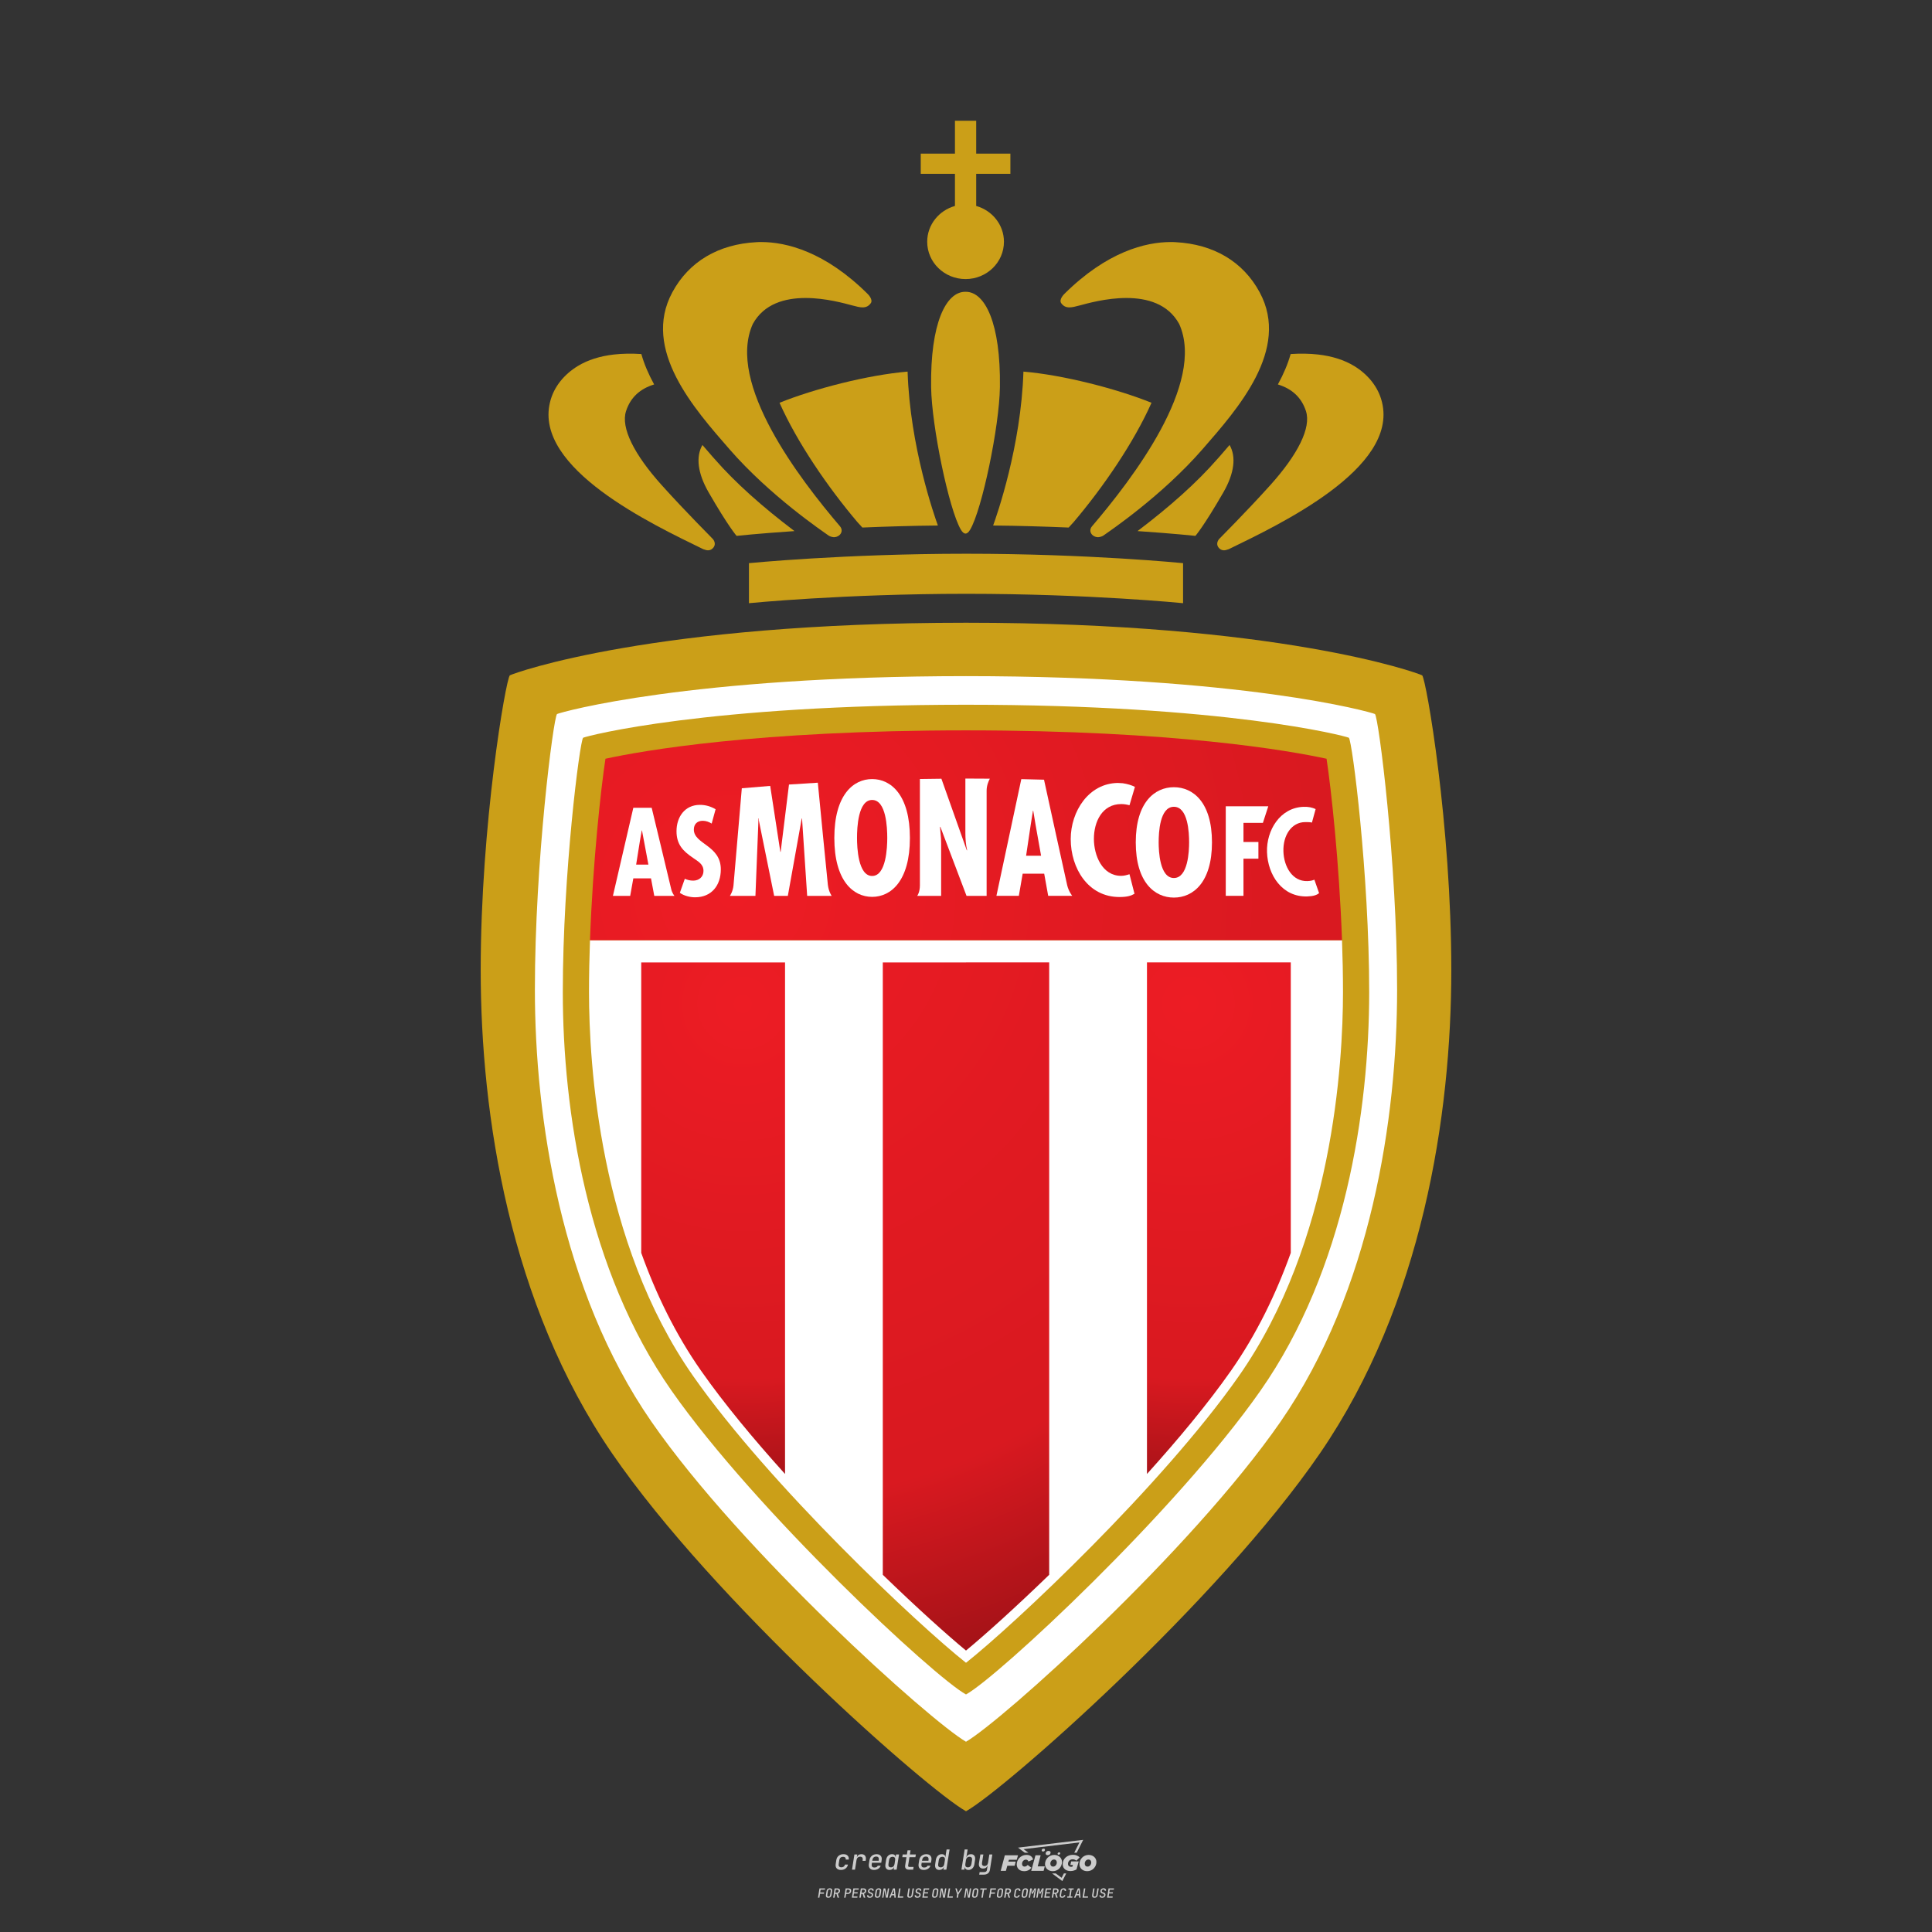 <?xml version="1.0" encoding="UTF-8"?>
<svg data-name="图层_1" xmlns="http://www.w3.org/2000/svg" xmlns:xlink="http://www.w3.org/1999/xlink" version="1.1" viewBox="0 0 800 800">
  <rect x="0" y="0" width="800" height="800" fill="#333333" stroke="none"/>
  <!-- Created by @FCLOGO 2025-1-9 GMT+8 10:42:11 . https://fclogo.top/ -->
<!-- FOR PERSONAL USE ONLY NOT FOR COMMERCIAL USE -->
  <defs>
    <radialGradient id="_未命名的渐变_8" data-name="未命名的渐变 8" cx="1.427" cy="798.006" fx="1.427" fy="798.006" r="2.8" gradientTransform="translate(59914.679 76951.303) rotate(-38) scale(121.612 -121.612)" gradientUnits="userSpaceOnUse">
      <stop offset="0" stop-color="#ed1c24"/>
      <stop offset=".721" stop-color="#d91920"/>
      <stop offset=".742" stop-color="#d91920"/>
      <stop offset="1" stop-color="#9b1116"/>
    </radialGradient>
    <radialGradient id="_未命名的渐变_81" data-name="未命名的渐变 8" cx="6.124" cy="799.996" fx="6.124" fy="799.996" r="2.8" gradientTransform="translate(-34896.215 48716.787) rotate(35.647) scale(74.709 -74.709)" xlink:href="#_未命名的渐变_8"/>
    <radialGradient id="_未命名的渐变_82" data-name="未命名的渐变 8" cx="-.995" cy="794.891" fx="-.995" fy="794.891" r="2.8" gradientTransform="translate(35041.754 48716.787) rotate(144.353) scale(74.709)" xlink:href="#_未命名的渐变_8"/>
    <radialGradient id="_未命名的渐变_83" data-name="未命名的渐变 8" cx="1.427" cy="798.006" fx="1.427" fy="798.006" r="2.8" gradientTransform="translate(59915.135 76951.893) rotate(-38) scale(121.613 -121.613)" xlink:href="#_未命名的渐变_8"/>
  </defs>
  <path d="M348.219,774.301c-.786,0-1.375-.217-1.768-.652-.393-.435-.528-1.03-.406-1.786l.252-1.648c.122-.755.45-1.35.984-1.785.534-.435,1.194-.652,1.98-.652.755,0,1.329.199,1.722.595.393.397.551.938.475,1.625h-1.236c.03-.359-.055-.637-.257-.836-.202-.198-.498-.297-.887-.297-.42,0-.763.117-1.03.349-.267.233-.435.563-.503.99l-.263,1.659c-.069.435-.006.769.189,1.002.195.233.502.349.921.349.389,0,.715-.099.979-.297.263-.198.436-.48.521-.847h1.236c-.137.687-.467,1.231-.99,1.631-.523.401-1.162.6-1.917.6ZM352.797,774.187l.996-6.294h1.19l-.195,1.19c.336-.87.973-1.304,1.911-1.304.671,0,1.169.208,1.493.624.324.416.429.986.315,1.71l-.069.423h-1.27l.057-.32c.069-.45.011-.795-.171-1.036-.183-.24-.477-.361-.881-.361-.405,0-.74.122-1.007.366-.267.245-.435.588-.503,1.03l-.63,3.971h-1.236ZM361.906,774.301c-.77,0-1.346-.223-1.728-.669s-.515-1.036-.401-1.768l.252-1.648c.084-.488.257-.915.521-1.282s.601-.651,1.013-.852c.412-.202.873-.304,1.385-.304.77,0,1.349.224,1.734.669.385.446.517,1.036.395,1.768l-.172,1.121h-3.845l-.092.526c-.153.954.217,1.431,1.11,1.431.717,0,1.175-.248,1.373-.744h1.225c-.168.534-.503.96-1.007,1.276-.504.317-1.091.475-1.763.475ZM361.231,770.216l-.046.286,2.655-.012.046-.286c.069-.466.013-.822-.166-1.07-.179-.248-.486-.372-.921-.372-.443,0-.795.126-1.059.378-.263.252-.433.611-.509,1.076ZM368.326,774.301c-.633,0-1.103-.212-1.408-.635s-.397-1.001-.274-1.734l.274-1.774c.115-.733.393-1.312.836-1.74.442-.427.98-.641,1.613-.641.465,0,.83.119,1.093.354.263.236.391.557.383.962h.023l.172-1.202h1.236l-.996,6.294h-1.225l.195-1.201h-.023c-.122.412-.351.734-.687.967s-.74.349-1.213.349ZM368.932,773.226c.389,0,.715-.119.978-.355.263-.236.429-.572.498-1.007l.252-1.648c.069-.427.01-.761-.177-1.002-.187-.24-.475-.36-.864-.36-.397,0-.725.118-.984.354-.26.236-.423.572-.492,1.007l-.252,1.648c-.069.443-.013.78.166,1.013.179.233.471.349.876.349ZM376.348,774.187c-.572,0-.994-.157-1.264-.469-.271-.312-.361-.751-.269-1.316l.538-3.387h-1.739l.171-1.122h1.74l.275-1.716h1.236l-.275,1.716h2.472l-.183,1.122h-2.461l-.538,3.387c-.076.442.099.664.526.664h1.717l-.172,1.121h-1.774ZM382.504,774.301c-.77,0-1.346-.223-1.728-.669s-.515-1.036-.401-1.768l.252-1.648c.084-.488.257-.915.521-1.282s.601-.651,1.013-.852c.412-.202.873-.304,1.385-.304.77,0,1.349.224,1.734.669.385.446.517,1.036.395,1.768l-.172,1.121h-3.845l-.092.526c-.153.954.217,1.431,1.11,1.431.717,0,1.175-.248,1.373-.744h1.225c-.168.534-.503.96-1.007,1.276-.504.317-1.091.475-1.763.475ZM381.829,770.216l-.046.286,2.655-.012.046-.286c.069-.466.013-.822-.166-1.07-.179-.248-.486-.372-.921-.372-.443,0-.795.126-1.059.378-.263.252-.433.611-.509,1.076ZM388.924,774.301c-.633,0-1.101-.212-1.402-.635-.301-.423-.395-1.001-.28-1.734l.274-1.774c.115-.733.393-1.312.836-1.74.442-.427.98-.641,1.613-.641.465,0,.83.119,1.093.354.263.236.391.557.383.962h.023l.206-1.465.298-1.796h1.236l-1.327,8.354h-1.225l.195-1.201h-.023c-.122.412-.351.734-.687.967s-.74.349-1.213.349ZM389.531,773.226c.389,0,.715-.119.978-.355.263-.236.429-.572.498-1.007l.252-1.648c.076-.427.019-.761-.172-1.002-.191-.24-.48-.36-.87-.36-.397,0-.725.118-.984.354-.26.236-.423.572-.492,1.007l-.252,1.648c-.076.443-.023.78.16,1.013s.477.349.881.349ZM401.017,774.301c-.473,0-.839-.116-1.099-.349-.26-.233-.385-.555-.378-.967h-.011l-.195,1.201h-1.224l1.327-8.354h1.236l-.286,1.796-.274,1.465h.046c.122-.412.353-.735.692-.967.34-.232.742-.349,1.208-.349.633,0,1.1.214,1.402.641.301.428.395,1.007.281,1.74l-.275,1.774c-.115.733-.395,1.31-.841,1.734-.446.423-.982.635-1.608.635ZM400.766,773.226c.397,0,.723-.116.979-.349.256-.233.422-.571.498-1.013l.252-1.648c.069-.435.011-.77-.171-1.007-.183-.236-.473-.354-.87-.354-.389,0-.715.12-.979.36s-.429.574-.498,1.002l-.252,1.648c-.069.435-.011.771.172,1.007.183.236.473.355.87.355ZM405.469,776.247l.172-1.064h1.934c.641,0,1.007-.302,1.099-.905l.103-.675.206-1.19h-.035c-.122.42-.347.744-.675.973-.328.229-.729.343-1.201.343-.626,0-1.093-.201-1.402-.601s-.41-.944-.303-1.631l.584-3.605h1.236l-.561,3.479c-.061.412,0,.732.183.961s.465.343.847.343c.389,0,.717-.122.984-.366.267-.244.431-.584.492-1.018l.538-3.399h1.236l-1.007,6.409c-.099.603-.37,1.078-.812,1.425-.443.347-1.0.521-1.671.521h-1.946ZM417.787,770.085h3.221l.537-1.855h-5.466l-1.708,6.442h2.147l.586-2.099h3.026l.439-1.708h-3.026l.244-.781ZM424.229,772.916c-.586,0-1.025-.39-1.025-1.123,0-.878.634-1.757,1.611-1.757.488,0,.878.244,1.025.781l1.952-.83c-.293-1.171-1.269-1.903-2.635-1.903-2.782,0-4.148,2.147-4.148,3.904s1.269,2.83,3.075,2.83c1.367,0,2.342-.586,2.977-1.415l-1.513-1.171c-.39.439-.83.683-1.318.683ZM430.915,768.231h-2.147l-1.757,6.442h5.124l.488-1.855h-2.928l1.22-4.587ZM439.748,771.013c0-1.659-1.318-2.928-3.221-2.928-2.196,0-3.807,1.806-3.807,3.807,0,1.659,1.318,2.928,3.221,2.928,2.196,0,3.807-1.806,3.807-3.807ZM434.917,771.696c0-.83.586-1.708,1.513-1.708.781,0,1.171.537,1.171,1.22,0,.83-.586,1.708-1.513,1.708-.781,0-1.171-.537-1.171-1.22ZM443.213,772.233h1.074l-.195.683c-.146.049-.342.098-.586.098-.683,0-1.269-.39-1.269-1.22,0-1.025.732-1.903,1.952-1.903.586,0,1.123.244,1.513.586l1.367-1.367c-.439-.537-1.513-1.074-2.733-1.074-2.587,0-4.295,1.757-4.295,3.855,0,2.05,1.611,2.879,3.221,2.879.927,0,1.855-.293,2.489-.683l.927-3.319h-3.123l-.342,1.464ZM450.777,768.084c-2.196,0-3.807,1.806-3.807,3.807,0,1.659,1.318,2.928,3.221,2.928,2.196,0,3.807-1.806,3.807-3.807,0-1.659-1.318-2.928-3.221-2.928ZM450.338,772.916c-.781,0-1.171-.537-1.171-1.22,0-.83.586-1.708,1.513-1.708.781,0,1.171.537,1.171,1.22,0,.83-.586,1.708-1.513,1.708ZM437.942,767.499c-.049.293.098.488.439.488s.537-.195.634-.488c.049-.244-.098-.488-.439-.488s-.586.244-.634.488ZM432.135,765.498c-.439,0-.732.244-.781.586s.098.586.537.586.732-.244.781-.586c.098-.342-.098-.586-.537-.586ZM433.013,767.303c-.098.537.146.878.83.878.634,0,1.074-.39,1.171-.878s-.146-.878-.83-.878c-.683,0-1.074.39-1.171.878ZM439.602,777.552l-2.44-1.806h-1.513l4.246,3.172,1.611-3.172h-.976l-.927,1.806ZM425.839,767.157l-2.001-1.464,23.132-2.782-2.147,4.246h1.025l2.684-5.319-26.988,3.221,2.782,2.099h1.513ZM338.719,785.785l.609-3.832h2.32l-.084.519h-1.764l-.184,1.145h1.627l-.084.525h-1.617l-.257,1.643h-.567ZM342.97,785.838c-.357,0-.623-.101-.798-.302-.175-.201-.234-.473-.178-.816l.268-1.701c.056-.343.203-.615.441-.816.238-.201.535-.302.892-.302s.623.1.798.299c.175.199.236.471.184.814l-.268,1.706c-.056.343-.204.615-.444.816-.24.201-.538.302-.895.302ZM343.049,785.334c.193,0,.348-.052.467-.158.119-.105.194-.257.226-.457l.268-1.701c.032-.199.005-.352-.079-.457-.084-.105-.222-.158-.415-.158s-.347.052-.465.158c-.117.105-.192.257-.223.457l-.268,1.701c-.032.2-.005.352.079.457s.22.158.409.158ZM344.996,785.785l.609-3.832h1.202c.238,0,.439.046.604.139.165.093.283.223.357.391s.091.366.052.593c-.038.259-.14.484-.304.675-.165.191-.366.321-.604.391l.535,1.643h-.619l-.478-1.575h-.541l-.247,1.575h-.567ZM345.888,783.707h.635c.189,0,.349-.056.48-.168.131-.112.211-.262.239-.451.032-.193,0-.345-.094-.459-.095-.114-.236-.171-.425-.171h-.635l-.2,1.249ZM349.545,785.785l.609-3.832h1.254c.371,0,.651.105.84.315.189.21.255.49.199.84-.038.234-.122.438-.249.611s-.29.307-.488.402c-.198.095-.419.142-.664.142h-.693l-.241,1.522h-.567ZM350.432,783.754h.693c.192,0,.357-.059.493-.176.136-.117.22-.274.252-.47s-.002-.352-.1-.47-.245-.176-.441-.176h-.688l-.21,1.291ZM352.747,785.785l.609-3.832h2.252l-.079.504h-1.695l-.173,1.087h1.512l-.079.499h-1.512l-.194,1.239h1.69l-.079.504h-2.252ZM355.843,785.785l.609-3.832h1.202c.238,0,.439.046.604.139.165.093.283.223.357.391s.091.366.052.593c-.038.259-.14.484-.304.675-.165.191-.366.321-.604.391l.535,1.643h-.619l-.478-1.575h-.541l-.247,1.575h-.567ZM356.736,783.707h.635c.189,0,.349-.056.48-.168.131-.112.211-.262.239-.451.032-.193,0-.345-.094-.459-.095-.114-.236-.171-.425-.171h-.635l-.2,1.249ZM360.132,785.838c-.385,0-.674-.095-.866-.286-.192-.191-.264-.451-.215-.779h.567c-.028.175.011.312.116.412.105.1.266.149.483.149.203,0,.37-.049.501-.147.131-.098.211-.233.239-.404.021-.15.001-.279-.06-.386-.061-.107-.158-.181-.291-.223l-.457-.136c-.266-.08-.462-.217-.588-.409-.126-.192-.17-.42-.131-.682.035-.21.112-.394.231-.551s.273-.28.462-.367.402-.131.64-.131c.35,0,.616.095.798.286.182.191.248.444.2.759h-.567c.028-.168-.003-.3-.092-.396-.089-.096-.23-.144-.422-.144-.189,0-.343.045-.462.134-.119.089-.189.214-.21.375-.025.151-.007.279.052.386s.158.181.294.223l.467.147c.262.081.456.217.58.409.124.193.165.422.123.688-.035.217-.116.406-.241.567-.126.161-.288.286-.485.375-.198.089-.419.134-.664.134ZM363.265,785.838c-.357,0-.623-.101-.798-.302-.175-.201-.234-.473-.178-.816l.268-1.701c.056-.343.203-.615.441-.816.238-.201.535-.302.892-.302s.623.1.798.299c.175.199.236.471.184.814l-.268,1.706c-.056.343-.204.615-.444.816-.24.201-.538.302-.895.302ZM363.344,785.334c.193,0,.348-.052.467-.158.119-.105.194-.257.226-.457l.268-1.701c.032-.199.005-.352-.079-.457-.084-.105-.222-.158-.415-.158s-.347.052-.465.158c-.117.105-.192.257-.223.457l-.268,1.701c-.032.2-.005.352.079.457s.22.158.409.158ZM365.275,785.785l.609-3.832h.709l.619,3.186c.007-.098.017-.217.029-.357.012-.14.027-.285.045-.435.018-.151.037-.289.058-.415l.315-1.979h.525l-.609,3.832h-.709l-.614-3.186c-.007.095-.017.209-.029.344s-.027.276-.045.423c-.018.147-.037.283-.058.409l-.315,2.01h-.53ZM368.225,785.785l1.585-3.832h.745l.373,3.832h-.562l-.073-.971h-1.087l-.388.971h-.593ZM369.385,784.342h.871l-.089-1.102c-.018-.196-.03-.365-.037-.509-.007-.143-.011-.243-.011-.299-.018.056-.052.156-.102.299s-.115.311-.192.504l-.441,1.107ZM371.721,785.785l.609-3.832h.567l-.525,3.312h1.674l-.079.52h-2.247ZM376.678,785.838c-.367,0-.634-.101-.8-.302-.166-.201-.221-.475-.165-.821l.436-2.761h.567l-.436,2.755c-.032.196-.008.35.071.462.079.112.214.168.407.168.193,0,.347-.056.465-.168.117-.112.192-.266.223-.462l.435-2.755h.567l-.436,2.761c-.056.35-.2.625-.433.824-.233.199-.533.299-.9.299ZM379.844,785.838c-.385,0-.674-.095-.866-.286-.192-.191-.264-.451-.215-.779h.567c-.028.175.011.312.116.412.105.1.266.149.483.149.203,0,.37-.049.501-.147.131-.098.211-.233.239-.404.021-.15.001-.279-.06-.386-.061-.107-.158-.181-.291-.223l-.457-.136c-.266-.08-.462-.217-.588-.409-.126-.192-.17-.42-.131-.682.035-.21.112-.394.231-.551s.273-.28.462-.367.402-.131.64-.131c.35,0,.616.095.798.286.182.191.248.444.2.759h-.567c.028-.168-.003-.3-.092-.396-.089-.096-.23-.144-.422-.144-.189,0-.343.045-.462.134-.119.089-.189.214-.21.375-.025.151-.007.279.052.386s.158.181.294.223l.467.147c.262.081.456.217.58.409.124.193.165.422.123.688-.035.217-.116.406-.241.567-.126.161-.288.286-.485.375-.198.089-.419.134-.664.134ZM381.906,785.785l.609-3.832h2.252l-.079.504h-1.695l-.173,1.087h1.512l-.079.499h-1.512l-.194,1.239h1.69l-.079.504h-2.252ZM386.943,785.838c-.357,0-.623-.101-.798-.302-.175-.201-.234-.473-.178-.816l.268-1.701c.056-.343.203-.615.441-.816.238-.201.535-.302.892-.302s.623.1.798.299c.175.199.236.471.184.814l-.268,1.706c-.056.343-.204.615-.444.816-.24.201-.538.302-.895.302ZM387.021,785.334c.193,0,.348-.052.467-.158.119-.105.194-.257.226-.457l.268-1.701c.032-.199.005-.352-.079-.457-.084-.105-.222-.158-.415-.158s-.347.052-.465.158c-.117.105-.192.257-.223.457l-.268,1.701c-.032.2-.005.352.079.457s.22.158.409.158ZM388.953,785.785l.609-3.832h.709l.619,3.186c.007-.098.017-.217.029-.357.012-.14.027-.285.045-.435.018-.151.037-.289.058-.415l.315-1.979h.525l-.609,3.832h-.709l-.614-3.186c-.007.095-.017.209-.029.344s-.027.276-.045.423c-.018.147-.037.283-.058.409l-.315,2.01h-.53ZM392.249,785.785l.609-3.832h.567l-.525,3.312h1.674l-.079.52h-2.247ZM396.117,785.785l.22-1.412-.751-2.42h.577l.446,1.449c.028.095.05.184.066.268.016.084.025.147.029.189.018-.042.046-.105.087-.189.04-.084.088-.173.144-.268l.898-1.449h.598l-1.528,2.42-.22,1.412h-.567ZM399.217,785.785l.609-3.832h.709l.619,3.186c.007-.098.017-.217.029-.357.012-.14.027-.285.044-.435.018-.151.037-.289.058-.415l.315-1.979h.525l-.609,3.832h-.709l-.614-3.186c-.007.095-.017.209-.029.344s-.027.276-.045.423c-.018.147-.037.283-.058.409l-.315,2.01h-.53ZM403.505,785.838c-.357,0-.623-.101-.798-.302-.175-.201-.234-.473-.178-.816l.268-1.701c.056-.343.203-.615.441-.816.238-.201.535-.302.892-.302.357,0,.623.1.798.299.175.199.236.471.184.814l-.268,1.706c-.056.343-.204.615-.444.816-.239.201-.538.302-.895.302ZM403.584,785.334c.193,0,.348-.052.467-.158.119-.105.194-.257.226-.457l.268-1.701c.032-.199.005-.352-.079-.457-.084-.105-.222-.158-.415-.158-.193,0-.347.052-.465.158-.117.105-.191.257-.223.457l-.268,1.701c-.032.2-.005.352.079.457.084.105.22.158.409.158ZM406.381,785.785l.525-3.312h-1.023l.084-.519h2.619l-.084.519h-1.029l-.525,3.312h-.567ZM409.518,785.785l.609-3.832h2.32l-.084.519h-1.764l-.184,1.145h1.627l-.084.525h-1.617l-.257,1.643h-.567ZM413.769,785.838c-.357,0-.623-.101-.798-.302-.175-.201-.234-.473-.178-.816l.268-1.701c.056-.343.203-.615.441-.816.238-.201.535-.302.892-.302.357,0,.623.1.798.299.175.199.236.471.184.814l-.268,1.706c-.056.343-.204.615-.444.816-.239.201-.538.302-.895.302ZM413.848,785.334c.193,0,.348-.052.467-.158.119-.105.194-.257.226-.457l.268-1.701c.032-.199.005-.352-.079-.457-.084-.105-.222-.158-.415-.158-.193,0-.347.052-.465.158-.117.105-.191.257-.223.457l-.268,1.701c-.032.2-.005.352.079.457.084.105.22.158.409.158ZM415.795,785.785l.609-3.832h1.202c.238,0,.439.046.604.139.164.093.283.223.357.391s.091.366.053.593c-.039.259-.14.484-.304.675-.165.191-.366.321-.604.391l.535,1.643h-.619l-.478-1.575h-.541l-.247,1.575h-.567ZM416.688,783.707h.635c.189,0,.349-.056.48-.168.131-.112.211-.262.239-.451.032-.193,0-.345-.095-.459-.094-.114-.236-.171-.425-.171h-.635l-.199,1.249ZM420.905,785.838c-.36,0-.631-.101-.811-.302-.18-.201-.242-.473-.186-.816l.268-1.701c.056-.346.206-.619.449-.819s.545-.299.906-.299c.357,0,.625.101.806.302.18.201.242.473.186.816h-.567c.031-.199.003-.352-.087-.457-.089-.105-.228-.158-.417-.158-.193,0-.351.052-.475.158-.124.105-.202.255-.234.451l-.268,1.706c-.032.2-.003.352.087.457.089.105.23.158.423.158s.35-.052.472-.158.199-.257.231-.457h.567c-.035.228-.115.425-.239.593s-.281.298-.47.388c-.189.091-.402.136-.64.136ZM424.034,785.838c-.357,0-.623-.101-.798-.302-.175-.201-.234-.473-.178-.816l.268-1.701c.056-.343.203-.615.441-.816.238-.201.535-.302.892-.302.357,0,.623.1.798.299.175.199.236.471.184.814l-.268,1.706c-.056.343-.204.615-.444.816-.239.201-.538.302-.895.302ZM424.112,785.334c.193,0,.348-.052.467-.158.119-.105.194-.257.226-.457l.268-1.701c.032-.199.005-.352-.079-.457-.084-.105-.222-.158-.415-.158-.193,0-.347.052-.465.158-.117.105-.191.257-.223.457l-.268,1.701c-.032.2-.005.352.079.457.084.105.22.158.409.158ZM425.965,785.785l.609-3.832h.687l.184,1.228c.021.119.037.23.047.333.011.103.019.183.026.239.018-.056.047-.136.089-.241.042-.105.091-.217.147-.336l.567-1.223h.709l-.609,3.832h-.535l.204-1.291c.025-.168.058-.352.1-.554.042-.201.087-.404.136-.609s.096-.4.142-.585c.045-.185.087-.348.126-.488l-.855,1.863h-.551l-.283-1.863c-.004.136-.011.295-.021.475s-.024.372-.039.575c-.016.203-.035.407-.058.611-.023.205-.048.396-.076.575l-.205,1.291h-.54ZM429.115,785.785l.609-3.832h.687l.184,1.228c.021.119.037.23.047.333.011.103.019.183.026.239.018-.056.047-.136.089-.241.042-.105.091-.217.147-.336l.567-1.223h.709l-.609,3.832h-.535l.204-1.291c.025-.168.058-.352.1-.554.042-.201.087-.404.136-.609s.096-.4.142-.585c.045-.185.087-.348.126-.488l-.855,1.863h-.551l-.283-1.863c-.004.136-.011.295-.021.475s-.024.372-.039.575c-.016.203-.035.407-.058.611-.023.205-.048.396-.076.575l-.205,1.291h-.54ZM432.411,785.785l.609-3.832h2.252l-.079.504h-1.696l-.173,1.087h1.512l-.079.499h-1.512l-.194,1.239h1.69l-.079.504h-2.252ZM435.507,785.785l.609-3.832h1.202c.238,0,.439.046.604.139.164.093.283.223.357.391s.091.366.053.593c-.039.259-.14.484-.304.675-.165.191-.366.321-.604.391l.535,1.643h-.619l-.478-1.575h-.541l-.247,1.575h-.567ZM436.4,783.707h.635c.189,0,.349-.056.48-.168.131-.112.211-.262.239-.451.032-.193,0-.345-.095-.459-.094-.114-.236-.171-.425-.171h-.635l-.199,1.249ZM439.801,785.838c-.36,0-.631-.101-.811-.302-.18-.201-.242-.473-.186-.816l.268-1.701c.056-.346.206-.619.449-.819s.545-.299.906-.299c.357,0,.625.101.806.302.18.201.242.473.186.816h-.567c.031-.199.003-.352-.087-.457-.089-.105-.228-.158-.417-.158-.193,0-.351.052-.475.158-.124.105-.202.255-.234.451l-.268,1.706c-.032.2-.003.352.087.457.089.105.23.158.423.158s.35-.052.472-.158.199-.257.231-.457h.567c-.035.228-.115.425-.239.593s-.281.298-.47.388c-.189.091-.402.136-.64.136ZM441.879,785.785l.079-.504h.777l.446-2.824h-.777l.084-.504h2.126l-.084.504h-.777l-.446,2.824h.777l-.079.504h-2.126ZM444.74,785.785l1.585-3.832h.745l.373,3.832h-.562l-.073-.971h-1.087l-.388.971h-.593ZM445.9,784.342h.871l-.089-1.102c-.017-.196-.03-.365-.037-.509-.007-.143-.01-.243-.01-.299-.018.056-.052.156-.102.299s-.115.311-.192.504l-.441,1.107ZM448.235,785.785l.609-3.832h.567l-.525,3.312h1.674l-.079.52h-2.247ZM453.193,785.838c-.368,0-.634-.101-.8-.302-.166-.201-.221-.475-.165-.821l.436-2.761h.567l-.436,2.755c-.032.196-.008.35.071.462.079.112.214.168.407.168s.347-.056.465-.168c.117-.112.192-.266.223-.462l.436-2.755h.567l-.436,2.761c-.056.35-.2.625-.433.824-.233.199-.533.299-.9.299ZM456.358,785.838c-.385,0-.674-.095-.866-.286-.193-.191-.264-.451-.215-.779h.567c-.028.175.011.312.115.412.105.1.266.149.483.149.203,0,.37-.049.501-.147s.211-.233.239-.404c.021-.15.001-.279-.06-.386s-.158-.181-.291-.223l-.457-.136c-.266-.08-.462-.217-.588-.409-.126-.192-.17-.42-.131-.682.035-.21.112-.394.231-.551s.273-.28.462-.367c.189-.087.402-.131.64-.131.35,0,.616.095.798.286.182.191.248.444.199.759h-.567c.028-.168-.003-.3-.092-.396-.089-.096-.23-.144-.423-.144-.189,0-.343.045-.462.134-.119.089-.189.214-.21.375-.025.151-.007.279.052.386s.158.181.294.223l.467.147c.262.081.456.217.58.409.124.193.165.422.124.688-.035.217-.116.406-.241.567-.126.161-.288.286-.485.375-.198.089-.419.134-.664.134ZM458.421,785.785l.609-3.832h2.252l-.079.504h-1.696l-.173,1.087h1.512l-.079.499h-1.512l-.194,1.239h1.69l-.079.504h-2.252Z" style="fill: #ccc;"/>
  <g>
    <g>
      <path id="path30" d="M489.881,249.767s-38.602-3.885-89.678-3.885-90.077,3.885-90.077,3.885v-16.577s39.4-3.898,90.077-3.898c50.67,0,89.678,3.898,89.678,3.898v16.577Z" style="fill: #cb9f18;"/>
      <path id="path90" d="M274.053,200.948c-11.508-12.788-17.059-23.859-14.821-30.716,1.801-5.545,5.641-9.205,11.63-11.039-2.374-4.329-4.143-8.523-5.294-12.595-4.059-.264-7.829-.193-11.309.193-5.867.663-10.923,2.296-14.962,4.747-5.757,3.512-10.048,8.723-11.553,15.027-6.696,27.442,42.494,50.632,63.458,60.84.894.328,1.576.521,2.2.45.862-.058,1.473-.45,2.02-1.132.868-1.094.663-2.432-.238-3.525-.38-.47-10.884-10.865-21.131-22.251" style="fill: #cb9f18;"/>
      <path id="path150" d="M360.626,125.469c.881-1.467-1.055-3.467-1.338-3.75-17.638-17.51-33.662-21.492-44.038-21.492-.721,0-1.396,0-2.078.058-15.664.83-27.905,8.015-34.762,20.733-12.878,23.762,9.308,48.502,23.627,64.97,16.924,19.452,38.77,34.125,41.047,35.759,1.068.695,2.245.695,2.303.695.733-.026,1.467-.264,2.071-.74,1.242-.971,1.377-2.534.418-3.705-16.738-19.613-47.184-59.245-36.171-83.818,9.25-16.899,35.187-9.295,41.246-7.694,3.339.888,5.873,1.576,7.674-1.016" style="fill: #cb9f18;"/>
      <path id="path210" d="M295.823,189.966l-.798-.888c-1.332-1.537-2.74-3.152-4.162-4.824-2.792,4.857-1.994,11.637,2.502,19.51,8.208,14.248,11.637,18.127,11.637,18.127,0,0,8.646-.939,23.975-1.981-13.206-9.99-24.483-19.986-33.154-29.944" style="fill: #cb9f18;"/>
      <path id="path214" d="M504.178,189.966l.798-.888c1.332-1.537,2.74-3.152,4.162-4.824,2.792,4.857,1.994,11.637-2.502,19.51-8.208,14.248-11.637,18.127-11.637,18.127,0,0-8.639-.939-23.975-1.981,13.206-9.99,24.483-19.986,33.154-29.944" style="fill: #cb9f18;"/>
      <path id="path218" d="M375.816,153.874c-16.41,1.37-38.802,7.153-53.031,12.91,7.327,16.429,19.896,34.859,32.363,49.544.186.212,1.518,1.608,1.936,2.116,10.016-.412,20.205-.74,31.276-.843-1.441-3.988-11.566-32.717-12.544-63.728" style="fill: #cb9f18;"/>
      <path id="path222" d="M423.78,153.874c16.41,1.37,38.802,7.153,53.037,12.91-7.333,16.429-19.896,34.859-32.369,49.544-.186.212-1.518,1.608-1.936,2.116-10.016-.412-20.205-.74-31.276-.843,1.447-3.988,11.566-32.717,12.544-63.728" style="fill: #cb9f18;"/>
      <path id="path294" d="M525.947,200.948c11.508-12.788,17.059-23.859,14.821-30.716-1.801-5.545-5.641-9.205-11.624-11.039,2.367-4.329,4.136-8.523,5.288-12.595,4.066-.264,7.829-.193,11.309.193,5.867.663,10.923,2.296,14.962,4.747,5.757,3.512,10.048,8.723,11.559,15.027,6.69,27.442-42.507,50.632-63.465,60.84-.894.328-1.576.521-2.2.45-.862-.058-1.473-.45-2.02-1.132-.868-1.094-.663-2.432.238-3.525.386-.47,10.884-10.865,21.131-22.251" style="fill: #cb9f18;"/>
      <path id="path354" d="M439.374,125.469c-.881-1.467,1.055-3.467,1.338-3.75,17.638-17.51,33.662-21.492,44.038-21.492.727,0,1.402,0,2.078.058,15.664.83,27.905,8.015,34.762,20.733,12.878,23.762-9.308,48.502-23.627,64.97-16.924,19.452-38.776,34.125-41.047,35.759-1.074.695-2.245.695-2.303.695-.74-.026-1.467-.264-2.071-.74-1.242-.971-1.383-2.534-.418-3.705,16.738-19.613,47.184-59.245,36.171-83.818-9.25-16.899-35.187-9.295-41.246-7.694-3.339.888-5.873,1.576-7.674-1.016" style="fill: #cb9f18;"/>
      <path id="path414" d="M418.38,71.974v-8.35h-14.158v-13.624h-8.8v13.624h-14.158v8.35h14.158v13.309c-6.632,1.859-11.489,7.79-11.489,14.827,0,8.53,7.114,15.445,15.889,15.445s15.889-6.915,15.889-15.445c0-7.037-4.857-12.968-11.489-14.827v-13.309h14.158Z" style="fill: #cb9f18;"/>
      <path id="path474" d="M414.042,160.308c.367-26.483-6.169-39.484-14.126-39.484h-.232c-7.957,0-14.499,13-14.126,39.484.232,16.294,7.372,50.548,12.28,58.956.708,1.216,1.377,1.685,1.962,1.685.573,0,1.229-.444,1.917-1.621,4.908-8.279,12.093-42.681,12.325-59.02" style="fill: #cb9f18;"/>
    </g>
    <path id="path608" d="M588.892,279.649c-2.213-1.132-59.496-21.781-188.889-21.788-129.4.006-186.683,20.655-188.895,21.788-1.685,1.724-12.061,61.754-12.061,122.021s12.016,138.303,54.35,200.056c42.308,61.709,130.95,139.57,146.607,148.273,15.657-8.703,104.293-86.564,146.607-148.273,42.327-61.754,54.343-139.795,54.343-200.056,0-60.268-10.376-120.297-12.061-122.022" style="fill: #cb9f18;"/>
    <path id="path710" d="M521.867,575.949c-35.084,50.059-108.854,118.612-121.867,125.688-13.013-7.076-86.783-75.629-121.861-125.688-35.11-50.098-45.093-116.245-45.093-165.127s6.999-103.946,8.42-105.341c1.898-.836,51.185-13.663,158.533-13.663s156.636,12.827,158.533,13.663c1.422,1.396,8.42,56.472,8.42,105.341s-9.977,115.029-45.087,165.127M569.347,295.664c-1.956-.888-54.678-15.651-169.347-15.696-114.662.045-167.385,14.808-169.347,15.696-1.512,1.524-9.167,61.136-9.167,114.09s10.678,124.62,48.271,178.951c37.258,53.771,115.344,123.842,130.242,132.513,14.905-8.671,92.984-78.742,130.249-132.513,37.593-54.33,48.264-125.978,48.264-178.951s-7.655-112.565-9.167-114.09" style="fill: #fff;"/>
    <path id="path714" d="M555.7,389.33H244.3c-.257,7.147-.405,14.371-.405,21.492,0,29.301,4.207,103.437,43.17,159.035,31.739,45.292,93.016,102.923,112.939,118.664,19.916-15.741,81.193-73.371,112.939-118.664,38.956-55.598,43.163-129.734,43.163-159.035,0-7.121-.148-14.345-.405-21.492" style="fill: #fff;"/>
    <g>
      <g id="g764">
        <g id="g766">
          <g id="g772">
            <g id="g774">
              <path id="path786" d="M250.705,314.179c-1.885,12.325-5.243,42.944-6.401,75.147h0l.006.006h311.387l.006-.006c-1.158-32.196-4.522-62.822-6.407-75.147h0c-15.143-3.293-62.526-11.733-149.296-11.752h0c-86.77.019-134.153,8.459-149.296,11.752" style="fill: url(#_未命名的渐变_8);"/>
            </g>
          </g>
        </g>
      </g>
      <g>
        <path id="path738" d="M265.526,398.518l-.006.006v120.259c6.027,16.802,14.055,33.527,24.772,48.811h0c9.572,13.663,21.82,28.4,34.775,42.752h0v-211.828h-59.541v-0Z" style="fill: url(#_未命名的渐变_81);"/>
        <path id="path762" d="M474.935,398.518v211.828c12.956-14.351,25.203-29.089,34.782-42.752h0c10.71-15.284,18.738-32.009,24.766-48.811h0v-120.265h-59.547l-0.0 0Z" style="fill: url(#_未命名的渐变_82);"/>
        <path id="path810" d="M400.001,398.518h-34.447l-.006.006v253.563c14.313,13.856,26.824,25.087,34.453,31.372h0c7.629-6.285,20.141-17.516,34.447-31.372h0v-253.57h-34.447 0Z" style="fill: url(#_未命名的渐变_83);"/>
      </g>
    </g>
    <g>
      <g id="g1014">
        <path id="path1016" d="M287.306,343.499c0-2.245,1.422-3.628,3.686-3.628,1.344,0,2.592.47,3.699,1.151l1.621-5.931c-2.02-1.184-4.13-1.814-6.484-1.814-6.304,0-9.7,5.062-9.7,10.916,0,5.403,2.605,8.176,6.832,11.026,2.071,1.48,4.336,2.547,4.336,5.423,0,2.457-1.878,4.008-4.226,4.008-1.312,0-2.425-.277-3.506-.759l-2.052,5.802c1.66,1.222,4.22,1.859,6.285,1.859,6.896,0,10.678-4.973,10.678-11.559,0-10.041-11.167-10.395-11.167-16.493" style="fill: #fff;"/>
      </g>
      <g id="g1018">
        <path id="path1020" d="M302.241,370.955h10.569l1.28-32.06h.135v.843l6.336,31.218h5.667l5.757-32.06h.116l2.129,32.06h10.144s-1.229-1.692-1.57-4.535c-.315-2.663-3.731-37.901-4.162-42.321-4.014.232-7.996.489-11.939.759l-3.448,27.866h-.135l-4.2-27.3c-3.956.309-7.88.637-11.752.984-.534,6.265-3.216,37.901-3.442,40.217-.244,2.567-1.486,4.329-1.486,4.329" style="fill: #fff;"/>
      </g>
      <g id="g1022">
        <path id="path1024" d="M379.792,370.955h9.913v-21.788l-.051-1.943-.412-4.786.122-.116,10.852,28.632h8.324v-43.549c0-2.129.772-3.937,1.332-4.973-3.3-.026-6.606-.051-9.932-.051-.064,0-.129.006-.199.006v22.444c0,2.457.18,4.921.714,7.185l-.116.116-10.524-29.68c-2.978.026-5.95.064-8.903.116v43.987c0,2.991-1.119,4.4-1.119,4.4" style="fill: #fff;"/>
      </g>
      <g id="g1026">
        <path id="path1028" d="M443.363,347.41c0,12.145,7.192,24.026,20.166,24.026,3.21,0,4.831-.508,6.24-1.344l-2.071-8.099c-1.151.373-2.296.675-3.454.675-7.848,0-11.283-8.459-11.283-15.316,0-7.108,3.435-14.409,11.347-14.409,1.145,0,2.239.193,3.39.489l2.251-7.603c-1.325-.675-3.184-1.254-5.018-1.505-.682-.045-1.364-.084-2.046-.122-12.126.141-19.523,11.817-19.523,23.209" style="fill: #fff;"/>
      </g>
      <g id="g1030">
        <path id="path1032" d="M522.935,340.748l2.232-6.877h-17.606v37.084h7.333v-15.4h6.188v-6.896h-6.188v-7.912h8.041Z" style="fill: #fff;"/>
      </g>
      <g id="g1034">
        <path id="path1036" d="M541.348,364.839c-6.259.199-9.726-6.079-9.913-12.267-.212-6.658,3.358-12.158,9.044-12.158,1.177,0,1.84-.013,2.766.193l1.531-5.584c-1.435-.656-2.901-.997-4.979-.933-9.765.309-15.438,9.745-15.155,18.738.302,9.527,6.323,18.693,16.667,18.365,2.567-.084,3.962-.579,4.895-1.37l-1.949-5.564c-.759.315-1.55.534-2.908.579" style="fill: #fff;"/>
      </g>
      <g id="g1038">
        <path id="path1040" d="M361.136,362.721c-5.847,0-6.265-11.978-6.265-15.741,0-4.207.418-15.734,6.265-15.734s6.259,11.527,6.259,15.734c0,3.763-.412,15.741-6.259,15.741M361.136,322.594c-7.861,0-15.657,6.645-15.657,24.386s7.796,24.393,15.657,24.393c7.841,0,15.638-6.645,15.638-24.393s-7.796-24.386-15.638-24.386" style="fill: #fff;"/>
      </g>
      <g id="g1042">
        <path id="path1044" d="M426.774,341.69l.952-5.989h.116l.991,5.989,2.258,12.666h-6.207l1.891-12.666ZM421.878,370.953l1.589-9.179h8.916l1.653,9.179h9.951s-1.454-1.769-2.084-4.381c-.579-2.419-8.395-38.197-9.598-43.717-3.12-.09-6.253-.167-9.405-.232l-10.305,48.329h9.282Z" style="fill: #fff;"/>
      </g>
      <g id="g1046">
        <path id="path1048" d="M486.081,363.565c-5.892,0-6.304-11.219-6.304-14.763,0-3.924.412-14.731,6.304-14.731s6.304,10.807,6.304,14.731c0,3.544-.412,14.763-6.304,14.763M486.081,325.966c-7.919,0-15.786,6.22-15.786,22.836,0,16.641,7.867,22.868,15.786,22.868,7.925,0,15.773-6.227,15.773-22.868,0-16.616-7.848-22.836-15.773-22.836" style="fill: #fff;"/>
      </g>
      <g id="g1050">
        <path id="path1052" d="M263.415,358.016l1.55-9.733.772-4.406h.09l.836,4.406,1.827,9.733h-5.075ZM269.848,334.492h-7.603l-8.446,36.467h7.147l1.299-7.243h7.32l1.357,7.243h8.363s-.978-1.061-1.389-2.953c-.418-1.898-8.047-33.514-8.047-33.514" style="fill: #fff;"/>
      </g>
    </g>
  </g>
</svg>